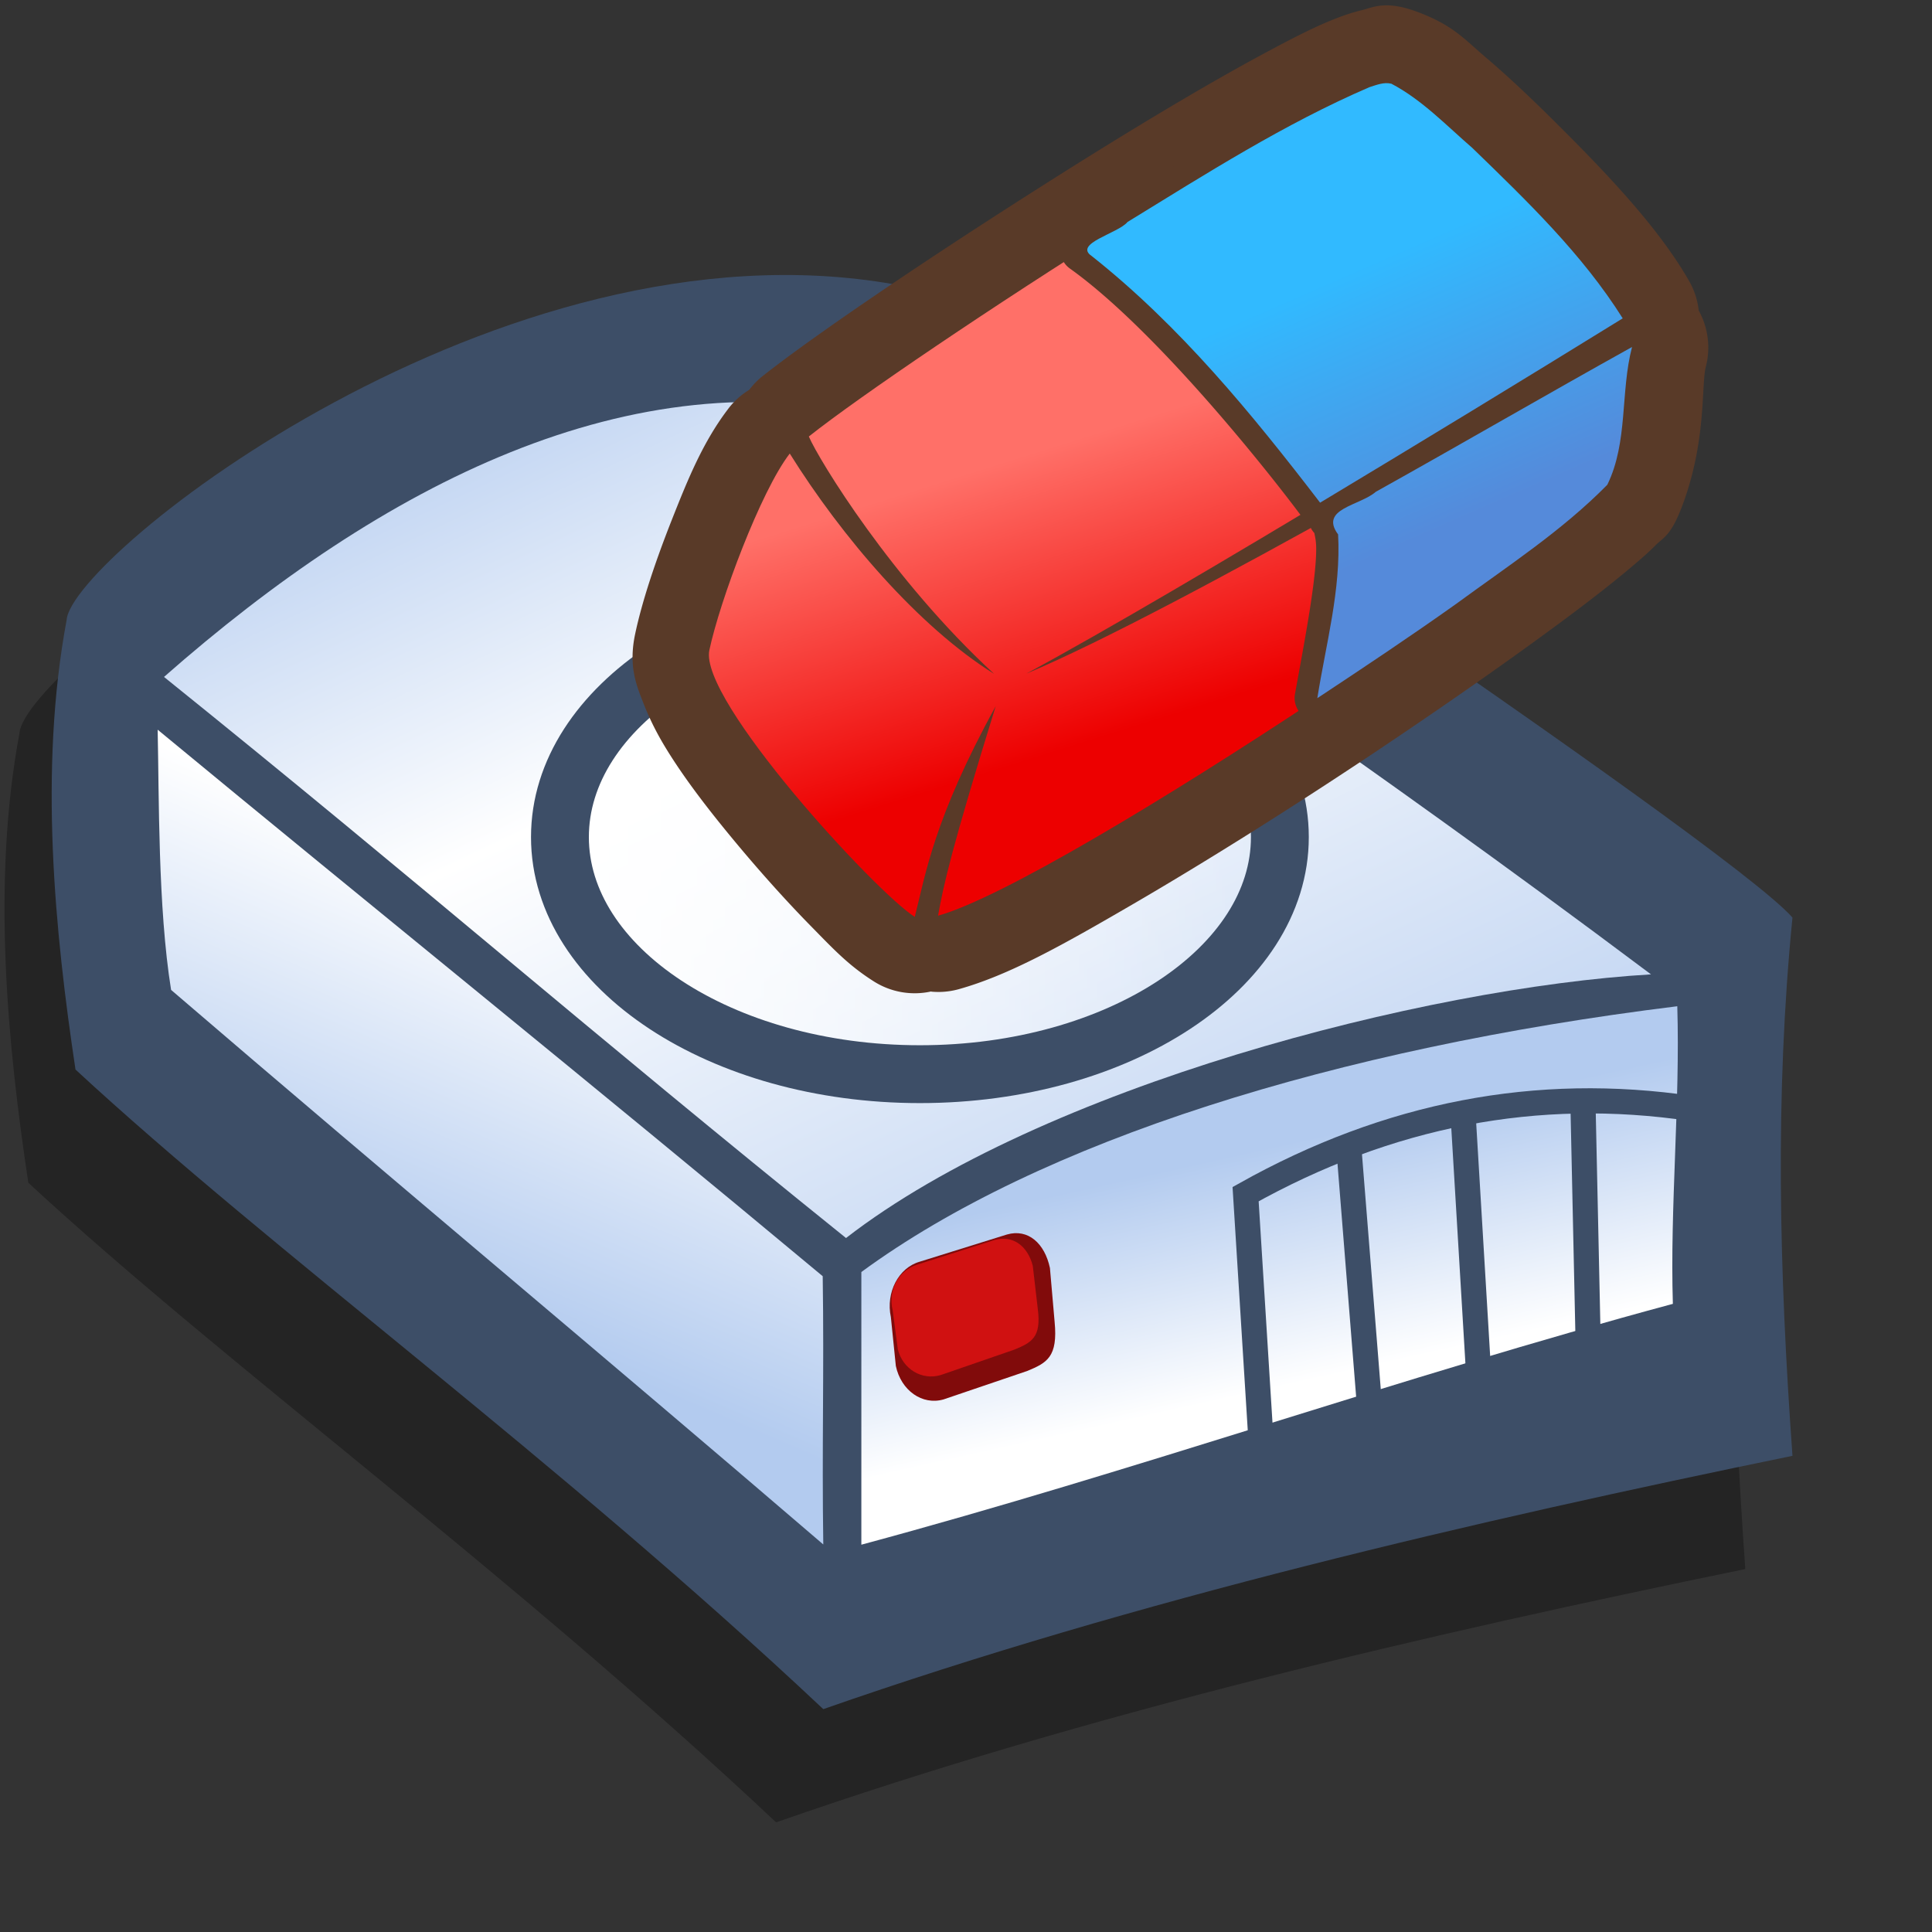 <?xml version="1.0" encoding="UTF-8" standalone="no"?>
<!-- Created with Sodipodi ("http://www.sodipodi.com/") -->

<svg
   xmlns:dc="http://purl.org/dc/elements/1.1/"
   xmlns:cc="http://creativecommons.org/ns#"
   xmlns:rdf="http://www.w3.org/1999/02/22-rdf-syntax-ns#"
   xmlns:svg="http://www.w3.org/2000/svg"
   xmlns="http://www.w3.org/2000/svg"
   xmlns:xlink="http://www.w3.org/1999/xlink"
   xmlns:sodipodi="http://sodipodi.sourceforge.net/DTD/sodipodi-0.dtd"
   xmlns:inkscape="http://www.inkscape.org/namespaces/inkscape"
   id="svg695"
   sodipodi:version="0.32"
   width="72pt"
   height="72pt"
   sodipodi:docname="gdu-eject.svg"
   version="1.1"
   inkscape:version="0.47pre4 r22446"
   inkscape:output_extension="org.inkscape.output.svg.inkscape">
  <rect width="100%" height="100%" fill="#333333" stroke="none"/>
  <defs
     id="defs697">
    <linearGradient
       id="linearGradient59">
      <stop
         style="stop-color:#b3cbef;stop-opacity:1"
         offset="0"
         id="stop61" />
      <stop
         id="stop65"
         offset="0.359"
         style="stop-color:#ffffff;stop-opacity:1" />
      <stop
         style="stop-color:#b3cbef;stop-opacity:1"
         offset="1"
         id="stop63" />
    </linearGradient>
    <linearGradient
       inkscape:collect="always"
       id="linearGradient51">
      <stop
         style="stop-color:#ffffff;stop-opacity:1;"
         offset="0"
         id="stop53" />
      <stop
         style="stop-color:#ffffff;stop-opacity:0;"
         offset="1"
         id="stop55" />
    </linearGradient>
    <linearGradient
       id="linearGradient45">
      <stop
         id="stop47"
         offset="0"
         style="stop-color:#b3cbef;stop-opacity:1" />
      <stop
         id="stop49"
         offset="1"
         style="stop-color:#ffffff;stop-opacity:1" />
    </linearGradient>
    <linearGradient
       xlink:href="#linearGradient59"
       id="linearGradient719"
       x1="11.372"
       y1="68.135"
       x2="51.885"
       y2="115.051"
       gradientUnits="userSpaceOnUse"
       gradientTransform="matrix(1.615,0,0,0.619,7.394509e-8,-1.278808e-6)"
       spreadMethod="pad" />
    <linearGradient
       xlink:href="#linearGradient45"
       id="linearGradient721"
       x1="24.394"
       y1="79.008"
       x2="29.33"
       y2="64.576"
       gradientUnits="userSpaceOnUse"
       spreadMethod="pad"
       gradientTransform="matrix(1.066,0,0,0.938,7.394509e-8,-1.278808e-6)" />
    <linearGradient
       xlink:href="#linearGradient45"
       id="linearGradient725"
       x1="42.164"
       y1="103.866"
       x2="46.259"
       y2="115.265"
       gradientUnits="userSpaceOnUse"
       gradientTransform="matrix(1.519,0,0,0.658,7.394509e-8,-1.278808e-6)"
       spreadMethod="pad" />
    <linearGradient
       inkscape:collect="always"
       xlink:href="#linearGradient51"
       id="linearGradient57"
       x1="24.398"
       y1="38.186"
       x2="63.046"
       y2="38.186"
       gradientUnits="userSpaceOnUse" />
    <linearGradient
       y2="21.185"
       x2="-44.302"
       y1="32.047"
       x1="-55.014"
       gradientTransform="matrix(-1.067,0,0,1.067,80.08,11.454)"
       gradientUnits="userSpaceOnUse"
       id="linearGradient3345"
       xlink:href="#linearGradient3285"
       inkscape:collect="always" />
    <linearGradient
       y2="50.257"
       x2="-41.496"
       y1="37.414"
       x1="-31.309"
       gradientTransform="matrix(-1.067,0,0,1.067,80.08,11.454)"
       gradientUnits="userSpaceOnUse"
       id="linearGradient3343"
       xlink:href="#linearGradient3293"
       inkscape:collect="always" />
    <linearGradient
       id="linearGradient3285"
       inkscape:collect="always">
      <stop
         id="stop3287"
         offset="0"
         style="stop-color:#558ada;stop-opacity:1" />
      <stop
         id="stop3289"
         offset="1"
         style="stop-color:#31baff;stop-opacity:1" />
    </linearGradient>
    <linearGradient
       id="linearGradient3293"
       inkscape:collect="always">
      <stop
         id="stop3295"
         offset="0"
         style="stop-color:#ff7068;stop-opacity:1;" />
      <stop
         id="stop3297"
         offset="1"
         style="stop-color:#ed0000;stop-opacity:1" />
    </linearGradient>
  </defs>
  <sodipodi:namedview
     id="base"
     showgrid="false"
     inkscape:zoom="2.6222222"
     inkscape:cx="53.532239"
     inkscape:cy="59.758692"
     inkscape:window-width="1024"
     inkscape:window-height="735"
     inkscape:window-x="0"
     inkscape:window-y="1"
     inkscape:window-maximized="1"
     inkscape:current-layer="svg695" />
  <g
     id="g1067">
    <path
       transform="matrix(0.995,0,0,1.424,-4.089,-34.462)"
       sodipodi:nodetypes="ccccccc"
       id="path780"
       d="M 5.082 49.783 C 3.683 55.013 4.493 60.685 5.524 65.472 C 15.321 71.807 29.536 79.025 42.868 87.79 C 58.557 83.96 75.358 81.235 91.268 78.951 C 90.605 72.47 90.384 66.43 91.268 60.169 C 87.953 57.517 49.497 39.619 46.404 38.072 C 26.738 35.641 5.303 47.574 5.082 49.783 z "
       style="font-size:12;fill:#000000;fill-rule:evenodd;stroke-width:1pt;fill-opacity:0.3;" />
    <path
       transform="matrix(0.995,0,0,1.424,-1.745,-40.087)"
       sodipodi:nodetypes="ccccccc"
       id="path726"
       d="M 5.082 49.783 C 3.683 55.013 4.493 60.685 5.524 65.472 C 15.321 71.807 29.536 79.025 42.868 87.79 C 58.557 83.96 75.358 81.235 91.268 78.951 C 90.605 72.47 90.384 66.43 91.268 60.169 C 87.953 57.517 49.497 39.619 46.404 38.072 C 26.738 35.641 5.303 47.574 5.082 49.783 z "
       style="font-size:12;fill:#3d4e67;fill-rule:evenodd;stroke-width:1pt;" />
    <path
       transform="matrix(0.995,0,0,1.424,-1.745,-40.087)"
       sodipodi:nodetypes="ccccc"
       id="path724"
       d="m 44.769,72.537 c 0,2.725 0,6.79 0,9.515 C 58.469,79.474 71.595,76.226 85.295,73.648 85.147,70.26 85.663,66.651 85.516,63.263 68.427,64.736 53.682,67.97 44.769,72.537 z"
       style="font-size:12;fill:url(#linearGradient725);fill-rule:evenodd;stroke-width:1pt;" />
    <path
       transform="matrix(0.995,0,0,1.424,-1.745,-40.087)"
       sodipodi:nodetypes="ccccc"
       id="path718"
       d="M 9.944,51.772 C 22.907,59.064 31.039,64.059 44.003,71.351 53.766,66.068 72.922,62.613 84.203,62.151 68.735,54.049 61.209,50.815 45.741,42.712 33.293,40.576 20.845,45.069 9.944,51.772 z"
       style="font-size:12;fill:url(#linearGradient719);fill-rule:evenodd;stroke-width:1pt" />
    <path
       transform="matrix(0.995,0,0,1.424,-1.745,-40.087)"
       sodipodi:nodetypes="ccccc"
       id="path720"
       d="m 9.627,53.613 c 10.975,6.335 21.574,12.294 33.212,19.07 0.074,3.388 -0.044,5.973 0.029,9.361 C 31.82,75.416 21.346,69.322 10.298,62.693 9.635,59.821 9.701,55.904 9.627,53.613 z"
       style="font-size:12;fill:url(#linearGradient721);fill-rule:evenodd;stroke-width:1pt" />
    <path
       sodipodi:nodetypes="ccccccccc"
       transform="matrix(0.86,-0.246,0.212,0.999,-8.378,10.19)"
       id="path758"
       d="M 47.067 64.146 C 45.843 64.146 44.857 65.132 44.857 66.356 L 44.563 68.715 C 44.563 69.939 45.549 70.924 46.773 70.924 L 51.671 70.712 C 52.834 70.594 53.501 70.466 53.722 68.776 L 54.089 66.188 C 54.089 64.963 53.36 64.041 52.136 64.041 L 47.067 64.146 z "
       style="font-size:12;fill:#810b0b;fill-rule:evenodd;stroke-width:1pt;fill-opacity:1;" />
    <path
       sodipodi:nodetypes="ccccccccc"
       transform="matrix(0.758,-0.224,0.204,0.8,-3.183,22.065)"
       id="path759"
       d="M 47.067 64.146 C 45.843 64.146 44.857 65.132 44.857 66.356 L 44.563 68.715 C 44.563 69.939 45.549 70.924 46.773 70.924 L 51.671 70.712 C 52.834 70.594 53.501 70.466 53.722 68.776 L 54.089 66.188 C 54.089 64.963 53.36 64.041 52.136 64.041 L 47.067 64.146 z "
       style="font-size:12;fill:#d01111;fill-rule:evenodd;stroke-width:1pt;fill-opacity:1;" />
    <path
       transform="translate(1.987,3.407)"
       id="path584"
       d="M 61.609 38.186 C 61.609 44.69 53.596 49.968 43.722 49.968 C 33.849 49.968 25.836 44.69 25.836 38.186 C 25.836 31.682 33.849 26.404 43.722 26.404 C 53.596 26.404 61.609 31.682 61.609 38.186 z "
       style="font-size:12;fill:url(#linearGradient57);fill-rule:evenodd;stroke:#3d4e67;stroke-width:2.875" />
    <path
       sodipodi:nodetypes="ccc"
       id="path587"
       d="M 62.745 72.965 C 62.461 68.423 62.177 63.88 61.893 59.337 C 68.99 55.363 76.372 53.943 84.038 55.079 "
       style="fill:none;fill-rule:evenodd;stroke:#3d4e67;stroke-opacity:1;stroke-width:1.25;stroke-linejoin:miter;stroke-linecap:butt;fill-opacity:1;stroke-dasharray:none;" />
    <path
       sodipodi:nodetypes="cc"
       id="path588"
       d="M 67.003 56.782 L 68.139 70.978 "
       style="fill:none;fill-rule:evenodd;stroke:#3d4e67;stroke-opacity:1;stroke-width:1.25;stroke-linejoin:miter;stroke-linecap:butt;fill-opacity:1;stroke-dasharray:none;" />
    <path
       sodipodi:nodetypes="cc"
       id="path589"
       d="M 72.681 55.079 L 73.533 69.275 "
       style="fill:none;fill-rule:evenodd;stroke:#3d4e67;stroke-opacity:1;stroke-width:1.25;stroke-linejoin:miter;stroke-linecap:butt;fill-opacity:1;stroke-dasharray:none;" />
    <path
       sodipodi:nodetypes="cc"
       id="path590"
       d="M 78.644 54.227 L 78.927 67.287 "
       style="fill:none;fill-rule:evenodd;stroke:#3d4e67;stroke-opacity:1;stroke-width:1.25;stroke-linejoin:miter;stroke-linecap:butt;fill-opacity:1;stroke-dasharray:none;" />
  </g>
  <g
     transform="matrix(0.776,0.298,-0.298,0.776,-19.545,-51.792)"
     id="g3335">
    <path
       d="m -40.906,8.031 c -2.109,0 -2.915,0.487 -4.469,1.031 -1.554,0.544 -3.321,1.28 -5.156,2.094 -3.67,1.627 -7.307,3.379 -9.875,5.469 A 4.272,4.272 0 0 0 -61.5,17.938 4.272,4.272 0 0 0 -61.531,18 a 4.272,4.272 0 0 0 -1.5,2.781 c -0.122,1.094 -1.562,3.898 -1.562,7.875 10e-7,1.701 0.357,1.929 0.594,2.469 0.236,0.54 0.52,1.067 0.844,1.656 0.648,1.179 1.494,2.587 2.531,4.219 2.074,3.263 4.843,7.364 7.812,11.531 2.969,4.167 6.14,8.388 8.969,11.906 2.829,3.518 5.031,6.179 7.406,7.938 a 4.272,4.272 0 0 0 1.344,0.656 4.272,4.272 0 0 0 0.031,0 4.272,4.272 0 0 0 3.188,0.625 c 1.664,-0.333 2.756,-0.875 4.469,-1.656 1.713,-0.782 3.688,-1.789 5.625,-2.875 1.937,-1.086 3.811,-2.22 5.406,-3.438 0.798,-0.609 1.508,-1.249 2.188,-2 0.68,-0.751 1.491,-1.585 1.781,-3.406 0.297,-1.865 0.399,-4.229 0.375,-6.719 -0.024,-2.489 -0.067,-4.756 -0.75,-7.031 a 4.272,4.272 0 0 0 -0.688,-1.312 4.272,4.272 0 0 0 -0.375,-0.906 C -15.957,36.732 -21.15,29.353 -26.312,22.5 c -2.581,-3.426 -5.128,-6.658 -7.25,-9.125 -1.061,-1.234 -1.979,-2.277 -2.875,-3.125 -0.448,-0.424 -0.887,-0.807 -1.438,-1.188 -0.551,-0.381 -1.055,-1.031 -3.031,-1.031 z"
       id="path3323"
       style="color:#000000;fill:#593a28;fill-opacity:1;fill-rule:evenodd;stroke:none;stroke-width:3;marker:none;visibility:visible;display:inline;overflow:visible;enable-background:accumulate"
       inkscape:original="M -40.90625 12.3125 C -43.072495 12.3125 -54.21048 17.08166 -57.71875 19.9375 C -53.750403 25.155223 -40.292973 42.764418 -33.65625 50.5 C -40.422345 44.010273 -55.004135 25.687764 -58.78125 21.25 C -59.03683 23.550227 -60.3125 26.100443 -60.3125 28.65625 C -60.312499 31.00535 -39.803933 60.569268 -33.90625 64.9375 C -33.575124 63.226214 -33.273122 61.178546 -32.71875 52.8125 C -31.738488 59.982425 -32.443933 63.108499 -32.71875 65.46875 C -30.162944 64.957586 -17.072266 58.436388 -16.625 55.625 C -16.18329 52.848528 -16.108257 46.305808 -16.875 43.75 C -21.262658 47.057722 -27.06134 50.200153 -31.96875 51.15625 C -24.74108 48.292348 -18.522708 43.487678 -17.53125 42.46875 C -21.195028 36.260866 -38.578634 12.3125 -40.90625 12.3125 z "
       inkscape:radius="4.2713861"
       sodipodi:type="inkscape:offset"
       transform="matrix(-1.067,0,0,1.067,80.08,11.454)" />
    <path
       d="m -40.906,11.031 c -0.231,0 -0.532,0.026 -0.875,0.094 -0.264,0.052 -0.561,0.132 -0.875,0.219 -0.399,0.11 -0.633,0.223 -0.719,0.25 -0.36,0.113 -0.753,0.209 -1.219,0.375 -0.525,0.187 -1.11,0.416 -1.719,0.656 -0.262,0.103 -0.507,0.201 -0.781,0.312 -0.73,0.298 -1.497,0.635 -2.25,0.969 -0.763,0.338 -1.514,0.664 -2.281,1.031 9.86e-4,-4.73e-4 -0.126,0.035 -0.375,0.156 -0.798,0.387 -1.561,0.803 -2.281,1.188 -0.374,0.199 -0.679,0.369 -0.969,0.531 -0.448,0.252 -0.926,0.504 -1.375,0.781 -0.135,0.083 -0.196,0.13 -0.188,0.125 -0.109,0.069 -0.225,0.162 -0.406,0.281 -0.256,0.168 -0.498,0.333 -0.688,0.469 -0.113,0.081 -0.207,0.132 -0.281,0.188 -0.141,0.107 -0.256,0.21 -0.344,0.281 A 1.28,1.28 0 0 0 -59,19.969 a 1.28,1.28 0 0 0 -1.062,1.125 c -0.055,0.492 -0.167,1.063 -0.312,1.625 -0.139,0.54 -0.313,1.117 -0.5,1.781 -0.273,0.97 -0.539,1.971 -0.656,3.031 -0.038,0.344 -0.062,0.733 -0.062,1.125 0,0.592 0.17,0.849 0.344,1.25 0.173,0.401 0.391,0.866 0.688,1.406 0.097,0.177 0.228,0.431 0.375,0.688 0.423,0.738 0.938,1.613 1.531,2.562 0.19,0.305 0.339,0.531 0.5,0.781 0.007,0.012 0.024,0.019 0.031,0.031 0.003,0.005 -3.6e-5,0.031 0,0.031 1.01,1.591 2.202,3.367 3.5,5.281 1.309,1.929 2.761,3.953 4.219,6 a 1.28,1.28 0 0 0 2.281,-0.5 c 0.401,-2.11 0.8,-4.317 1.219,-6.031 0.209,-0.857 0.417,-1.578 0.625,-2.094 0.208,-0.515 0.465,-0.772 0.344,-0.688 0.048,-0.026 0.037,-0.002 0.219,-0.125 a 1.28,1.28 0 0 0 0.312,-0.344 1.28,1.28 0 0 0 0.5,-0.156 c 2.661,-1.691 11.382,-6.833 17.094,-8.312 a 1.28,1.28 0 0 0 0.719,-2 c -0.543,-0.732 -1.056,-1.443 -1.594,-2.156 -0.893,-1.186 -1.754,-2.287 -2.625,-3.406 -0.388,-0.499 -0.744,-0.956 -1.125,-1.438 -0.323,-0.408 -0.611,-0.765 -0.875,-1.094 -0.3,-0.373 -0.564,-0.715 -0.875,-1.094 -0.349,-0.426 -0.685,-0.782 -1,-1.156 -0.216,-0.256 -0.387,-0.505 -0.625,-0.781 -0.37,-0.43 -0.71,-0.769 -1.031,-1.125 -0.472,-0.523 -0.889,-0.985 -1.281,-1.375 0.181,0.18 0.16,0.122 -0.125,-0.156 -0.061,-0.06 -0.127,-0.135 -0.25,-0.25 -0.35,-0.331 -0.652,-0.585 -0.969,-0.812 -0.403,-0.293 -0.755,-0.562 -1.438,-0.562 z"
       id="path3319"
       style="color:#000000;fill:#593a28;fill-opacity:1;fill-rule:evenodd;stroke:none;stroke-width:3;marker:none;visibility:visible;display:inline;overflow:visible;enable-background:accumulate"
       inkscape:original="M -40.90625 12.3125 C -41.065988 12.3125 -41.280464 12.325826 -41.53125 12.375 C -41.755163 12.419001 -42.026169 12.483399 -42.3125 12.5625 C -42.511706 12.617458 -42.774413 12.742082 -43 12.8125 C -43.371869 12.92904 -43.72494 13.033983 -44.15625 13.1875 C -44.678232 13.373291 -45.257605 13.581752 -45.84375 13.8125 C -46.102953 13.91454 -46.356786 14.015589 -46.625 14.125 C -47.336861 14.415385 -48.065069 14.73141 -48.8125 15.0625 C -49.568815 15.397267 -50.311224 15.733908 -51.0625 16.09375 C -51.184981 16.152423 -51.315803 16.190923 -51.4375 16.25 C -52.211461 16.625768 -52.972576 17.02506 -53.6875 17.40625 C -54.022313 17.584785 -54.310692 17.760823 -54.625 17.9375 C -55.085438 18.19606 -55.533494 18.43793 -55.9375 18.6875 C -55.998718 18.725309 -56.065275 18.774978 -56.125 18.8125 C -56.267563 18.902098 -56.39772 18.97474 -56.53125 19.0625 C -56.753578 19.208483 -56.961487 19.36015 -57.15625 19.5 C -57.245804 19.564404 -57.323069 19.624605 -57.40625 19.6875 C -57.513542 19.768502 -57.622612 19.859241 -57.71875 19.9375 C -55.580967 22.748333 -50.690742 29.132686 -45.59375 35.65625 C -42.868518 33.924589 -34.20807 28.762912 -28.125 27.1875 C -28.662906 26.461423 -29.18039 25.777019 -29.71875 25.0625 C -30.611501 23.876876 -31.449372 22.766129 -32.3125 21.65625 C -32.700543 21.157364 -33.060914 20.694339 -33.4375 20.21875 C -33.733964 19.843889 -34.025074 19.513911 -34.3125 19.15625 C -34.621277 18.77227 -34.89109 18.423812 -35.1875 18.0625 C -35.526146 17.648966 -35.836629 17.286056 -36.15625 16.90625 C -36.385624 16.633765 -36.562934 16.40956 -36.78125 16.15625 C -37.137774 15.741499 -37.458013 15.389379 -37.78125 15.03125 C -38.23695 14.526365 -38.652804 14.095296 -39.03125 13.71875 C -39.075566 13.674699 -39.113114 13.604612 -39.15625 13.5625 C -39.245528 13.475132 -39.290834 13.422755 -39.375 13.34375 C -39.701578 13.034768 -39.974546 12.800252 -40.21875 12.625 C -40.5134 12.410863 -40.745612 12.3125 -40.90625 12.3125 z M -58.78125 21.25 C -58.845145 21.825057 -58.969465 22.428763 -59.125 23.03125 C -59.280535 23.633737 -59.480818 24.221471 -59.65625 24.84375 C -59.919399 25.777169 -60.143858 26.731029 -60.25 27.6875 C -60.285381 28.006324 -60.3125 28.336774 -60.3125 28.65625 C -60.3125 28.948987 -60.006442 29.65029 -59.4375 30.6875 C -59.328694 30.885971 -59.189385 31.153456 -59.0625 31.375 C -58.648388 32.09805 -58.147228 32.938926 -57.5625 33.875 C -57.387623 34.155275 -57.21946 34.39105 -57.03125 34.6875 C -57.026068 34.695653 -57.036441 34.710585 -57.03125 34.71875 C -56.031862 36.292331 -54.856389 38.060669 -53.5625 39.96875 C -52.26529 41.880775 -50.833323 43.890127 -49.375 45.9375 C -48.577002 41.740908 -47.819318 37.126647 -46.65625 36.3125 C -46.63036 36.294377 -46.472182 36.210963 -46.4375 36.1875 C -51.741034 29.85795 -56.777736 23.603945 -58.78125 21.25 z "
       inkscape:radius="1.2795002"
       sodipodi:type="inkscape:offset"
       transform="matrix(-1.067,0,0,1.067,80.08,11.454)" />
    <path
       id="path3321"
       d="m 123.724,24.59 c 2.05,0.239 3.959,1.152 5.889,1.848 4.163,1.776 8.405,3.561 12.048,6.288 -4.278,5.616 -8.591,11.206 -12.936,16.771 -5.708,-3.499 -11.604,-6.858 -18.022,-8.867 -1.322,-0.297 0.986,-1.834 1.262,-2.672 3.353,-4.377 6.656,-8.844 10.608,-12.704 0.345,-0.273 0.692,-0.608 1.151,-0.663 z m 19.071,9.536 c 0.312,2.775 1.823,5.381 1.573,8.217 -1.536,3.531 -3.811,6.667 -5.886,9.892 -1.849,2.784 -3.781,5.512 -5.723,8.231 -0.683,-3.211 -0.998,-6.562 -2.349,-9.582 -1.619,-1.032 0.605,-2.074 1.188,-3.185 3.758,-4.503 7.433,-9.075 11.197,-13.573 z"
       style="color:#000000;fill:#593a28;fill-opacity:1;fill-rule:evenodd;stroke:none;stroke-width:3;marker:none;visibility:visible;display:inline;overflow:visible;enable-background:accumulate" />
    <path
       style="color:#000000;fill:url(#linearGradient3343);fill-opacity:1;fill-rule:evenodd;stroke:none;stroke-width:3;marker:none;visibility:visible;display:inline;overflow:visible;enable-background:accumulate"
       d="m 114.983,81.299 c -2.727,-0.545 -16.702,-7.482 -17.179,-10.482 -0.471,-2.962 -0.545,-9.97 0.273,-12.696 4.681,3.529 10.885,6.895 16.121,7.915 -7.711,-3.056 -14.364,-8.188 -15.422,-9.275 3.909,-6.623 22.45,-32.18 24.934,-32.18 2.311,0 14.221,5.093 17.964,8.14 -4.234,5.567 -18.598,24.36 -25.679,32.613 7.219,-6.924 22.772,-26.475 26.802,-31.21 0.273,2.454 1.636,5.181 1.636,7.908 0,2.506 -21.884,34.038 -28.177,38.699 -0.353,-1.826 -0.681,-3.998 -1.273,-12.924 -1.046,7.65 -0.294,10.974 -7.6e-4,13.492 z"
       id="path2492"
       sodipodi:nodetypes="cscccscccsccc" />
    <path
       sodipodi:type="inkscape:offset"
       inkscape:radius="1.2795002"
       inkscape:original="M -40.90625 12.3125 C -41.065988 12.3125 -41.280464 12.325826 -41.53125 12.375 C -41.755163 12.419001 -42.026169 12.483399 -42.3125 12.5625 C -42.511706 12.617458 -42.774413 12.742082 -43 12.8125 C -43.371869 12.92904 -43.72494 13.033983 -44.15625 13.1875 C -44.678232 13.373291 -45.257605 13.581752 -45.84375 13.8125 C -46.102953 13.91454 -46.356786 14.015589 -46.625 14.125 C -47.336861 14.415385 -48.065069 14.73141 -48.8125 15.0625 C -49.568815 15.397267 -50.311224 15.733908 -51.0625 16.09375 C -51.184981 16.152423 -51.315803 16.190923 -51.4375 16.25 C -52.211461 16.625768 -52.972576 17.02506 -53.6875 17.40625 C -54.022313 17.584785 -54.310692 17.760823 -54.625 17.9375 C -55.085438 18.19606 -55.533494 18.43793 -55.9375 18.6875 C -55.998718 18.725309 -56.065275 18.774978 -56.125 18.8125 C -56.267563 18.902098 -56.39772 18.97474 -56.53125 19.0625 C -56.753578 19.208483 -56.961487 19.36015 -57.15625 19.5 C -57.245804 19.564404 -57.323069 19.624605 -57.40625 19.6875 C -57.513542 19.768502 -57.622612 19.859241 -57.71875 19.9375 C -55.580967 22.748333 -50.690742 29.132686 -45.59375 35.65625 C -42.868518 33.924589 -34.20807 28.762912 -28.125 27.1875 C -28.662906 26.461423 -29.18039 25.777019 -29.71875 25.0625 C -30.611501 23.876876 -31.449372 22.766129 -32.3125 21.65625 C -32.700543 21.157364 -33.060914 20.694339 -33.4375 20.21875 C -33.733964 19.843889 -34.025074 19.513911 -34.3125 19.15625 C -34.621277 18.77227 -34.89109 18.423812 -35.1875 18.0625 C -35.526146 17.648966 -35.836629 17.286056 -36.15625 16.90625 C -36.385624 16.633765 -36.562934 16.40956 -36.78125 16.15625 C -37.137774 15.741499 -37.458013 15.389379 -37.78125 15.03125 C -38.23695 14.526365 -38.652804 14.095296 -39.03125 13.71875 C -39.075566 13.674699 -39.113114 13.604612 -39.15625 13.5625 C -39.245528 13.475132 -39.290834 13.422755 -39.375 13.34375 C -39.701578 13.034768 -39.974546 12.800252 -40.21875 12.625 C -40.5134 12.410863 -40.745612 12.3125 -40.90625 12.3125 z M -58.78125 21.25 C -58.845145 21.825057 -58.969465 22.428763 -59.125 23.03125 C -59.280535 23.633737 -59.480818 24.221471 -59.65625 24.84375 C -59.919399 25.777169 -60.143858 26.731029 -60.25 27.6875 C -60.285381 28.006324 -60.3125 28.336774 -60.3125 28.65625 C -60.3125 28.948987 -60.006442 29.65029 -59.4375 30.6875 C -59.328694 30.885971 -59.189385 31.153456 -59.0625 31.375 C -58.648388 32.09805 -58.147228 32.938926 -57.5625 33.875 C -57.387623 34.155275 -57.21946 34.39105 -57.03125 34.6875 C -57.026068 34.695653 -57.036441 34.710585 -57.03125 34.71875 C -56.031862 36.292331 -54.856389 38.060669 -53.5625 39.96875 C -52.26529 41.880775 -50.833323 43.890127 -49.375 45.9375 C -48.577002 41.740908 -47.819318 37.126647 -46.65625 36.3125 C -46.63036 36.294377 -46.472182 36.210963 -46.4375 36.1875 C -51.741034 29.85795 -56.777736 23.603945 -58.78125 21.25 z "
       style="color:#000000;fill:#593a28;fill-opacity:1;fill-rule:evenodd;stroke:none;stroke-width:3;marker:none;visibility:visible;display:inline;overflow:visible;enable-background:accumulate"
       id="path3282"
       d="m -40.906,11.031 c -0.231,0 -0.532,0.026 -0.875,0.094 -0.264,0.052 -0.561,0.132 -0.875,0.219 -0.399,0.11 -0.633,0.223 -0.719,0.25 -0.36,0.113 -0.753,0.209 -1.219,0.375 -0.525,0.187 -1.11,0.416 -1.719,0.656 -0.262,0.103 -0.507,0.201 -0.781,0.312 -0.73,0.298 -1.497,0.635 -2.25,0.969 -0.763,0.338 -1.514,0.664 -2.281,1.031 9.86e-4,-4.73e-4 -0.126,0.035 -0.375,0.156 -0.798,0.387 -1.561,0.803 -2.281,1.188 -0.374,0.199 -0.679,0.369 -0.969,0.531 -0.448,0.252 -0.926,0.504 -1.375,0.781 -0.135,0.083 -0.196,0.13 -0.188,0.125 -0.109,0.069 -0.225,0.162 -0.406,0.281 -0.256,0.168 -0.498,0.333 -0.688,0.469 -0.113,0.081 -0.207,0.132 -0.281,0.188 -0.141,0.107 -0.256,0.21 -0.344,0.281 A 1.28,1.28 0 0 0 -59,19.969 a 1.28,1.28 0 0 0 -1.062,1.125 c -0.055,0.492 -0.167,1.063 -0.312,1.625 -0.139,0.54 -0.313,1.117 -0.5,1.781 -0.273,0.97 -0.539,1.971 -0.656,3.031 -0.038,0.344 -0.062,0.733 -0.062,1.125 0,0.592 0.17,0.849 0.344,1.25 0.173,0.401 0.391,0.866 0.688,1.406 0.097,0.177 0.228,0.431 0.375,0.688 0.423,0.738 0.938,1.613 1.531,2.562 0.19,0.305 0.339,0.531 0.5,0.781 0.007,0.012 0.024,0.019 0.031,0.031 0.003,0.005 -3.6e-5,0.031 0,0.031 1.01,1.591 2.202,3.367 3.5,5.281 1.309,1.929 2.761,3.953 4.219,6 a 1.28,1.28 0 0 0 2.281,-0.5 c 0.401,-2.11 0.8,-4.317 1.219,-6.031 0.209,-0.857 0.417,-1.578 0.625,-2.094 0.208,-0.515 0.465,-0.772 0.344,-0.688 0.048,-0.026 0.037,-0.002 0.219,-0.125 a 1.28,1.28 0 0 0 0.312,-0.344 1.28,1.28 0 0 0 0.5,-0.156 c 2.661,-1.691 11.382,-6.833 17.094,-8.312 a 1.28,1.28 0 0 0 0.719,-2 c -0.543,-0.732 -1.056,-1.443 -1.594,-2.156 -0.893,-1.186 -1.754,-2.287 -2.625,-3.406 -0.388,-0.499 -0.744,-0.956 -1.125,-1.438 -0.323,-0.408 -0.611,-0.765 -0.875,-1.094 -0.3,-0.373 -0.564,-0.715 -0.875,-1.094 -0.349,-0.426 -0.685,-0.782 -1,-1.156 -0.216,-0.256 -0.387,-0.505 -0.625,-0.781 -0.37,-0.43 -0.71,-0.769 -1.031,-1.125 -0.472,-0.523 -0.889,-0.985 -1.281,-1.375 0.181,0.18 0.16,0.122 -0.125,-0.156 -0.061,-0.06 -0.127,-0.135 -0.25,-0.25 -0.35,-0.331 -0.652,-0.585 -0.969,-0.812 -0.403,-0.293 -0.755,-0.562 -1.438,-0.562 z"
       transform="matrix(-1.067,0,0,1.067,80.08,11.454)" />
    <path
       style="color:#000000;fill:url(#linearGradient3345);fill-opacity:1;fill-rule:evenodd;stroke:none;stroke-width:3;marker:none;visibility:visible;display:inline;overflow:visible;enable-background:accumulate"
       d="m 123.724,24.59 c 2.05,0.239 3.959,1.152 5.889,1.848 4.163,1.776 8.405,3.561 12.048,6.288 -4.278,5.616 -8.591,11.206 -12.936,16.771 -5.708,-3.499 -11.604,-6.858 -18.022,-8.867 -1.322,-0.297 0.986,-1.834 1.262,-2.672 3.353,-4.377 6.656,-8.844 10.608,-12.704 0.345,-0.273 0.692,-0.608 1.151,-0.663 z m 19.071,9.536 c 0.312,2.775 1.823,5.381 1.573,8.217 -1.536,3.531 -3.811,6.667 -5.886,9.892 -1.849,2.784 -3.781,5.512 -5.723,8.231 -0.683,-3.211 -0.998,-6.562 -2.349,-9.582 -1.619,-1.032 0.605,-2.074 1.188,-3.185 3.758,-4.503 7.433,-9.075 11.197,-13.573 z"
       id="path3264" />
  </g>
</svg>
